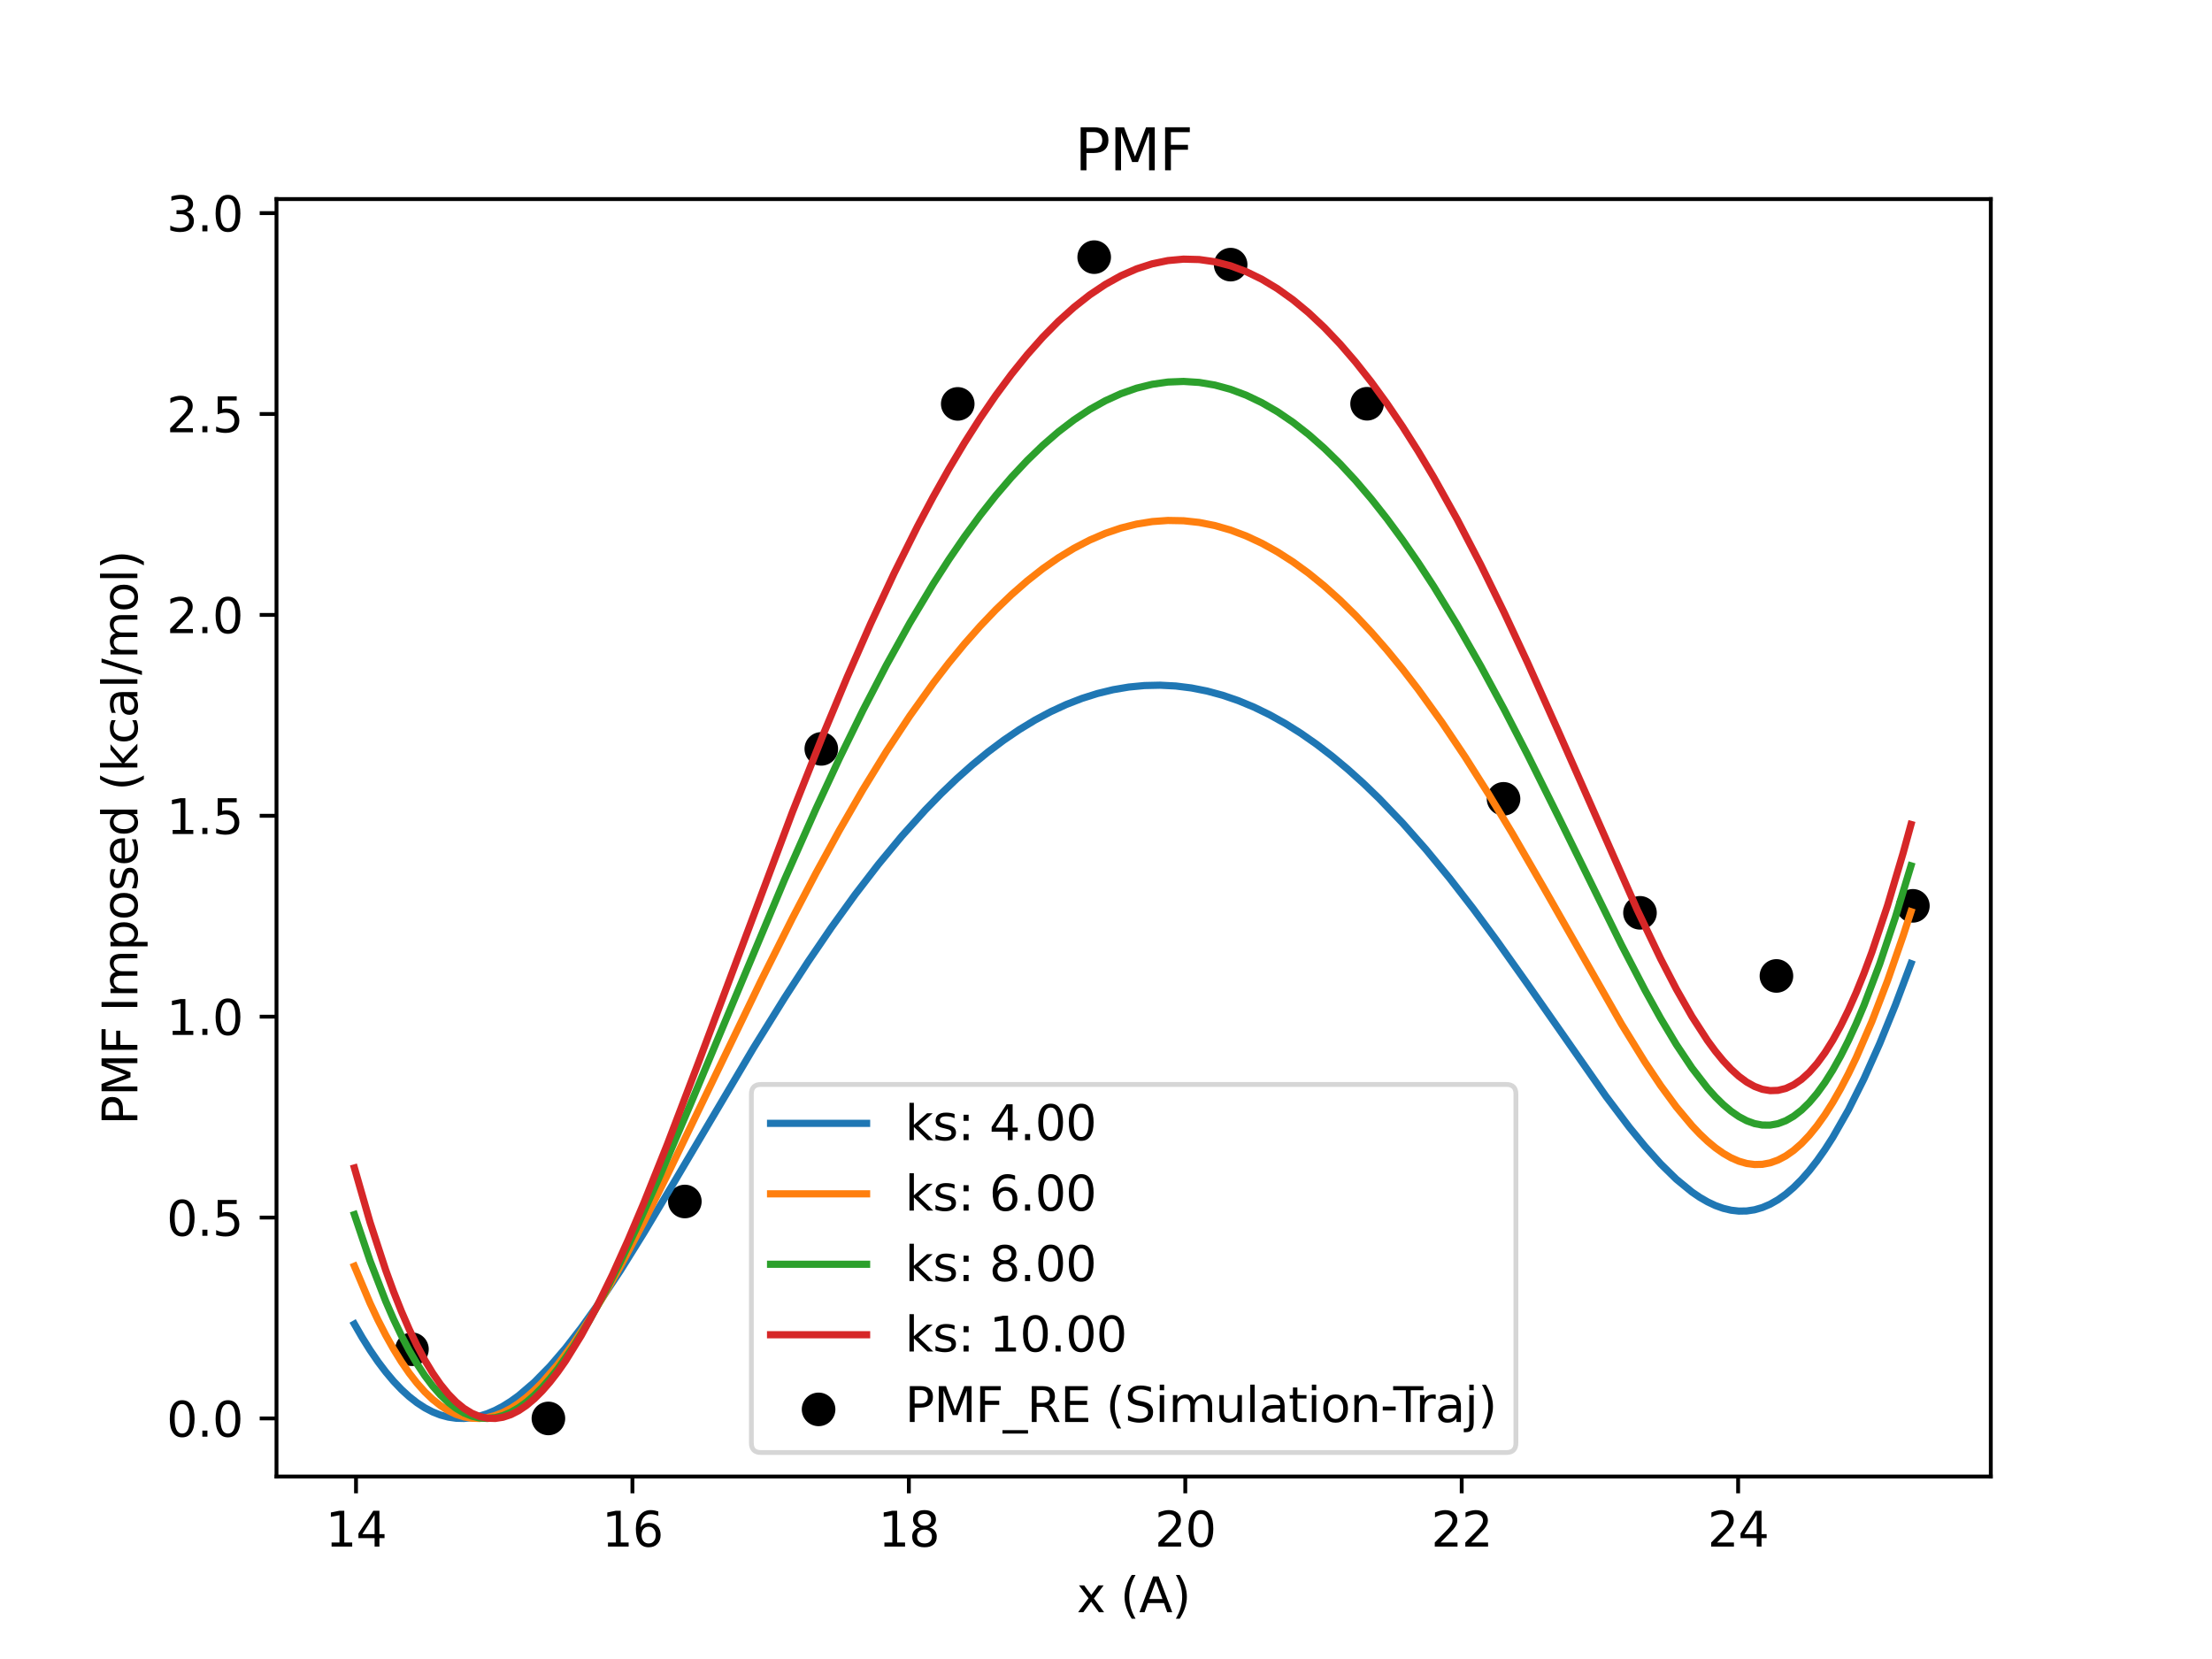 <?xml version="1.0" encoding="utf-8" standalone="no"?>
<!DOCTYPE svg PUBLIC "-//W3C//DTD SVG 1.1//EN"
  "http://www.w3.org/Graphics/SVG/1.1/DTD/svg11.dtd">
<svg xmlns:xlink="http://www.w3.org/1999/xlink" width="460.8pt" height="345.6pt" viewBox="0 0 460.8 345.6" xmlns="http://www.w3.org/2000/svg" version="1.1">
 <defs>
  <style type="text/css">*{stroke-linejoin: round; stroke-linecap: butt}</style>
 </defs>
 <g id="figure_1">
  <g id="patch_1">
   <path d="M 0 345.6 
L 460.8 345.6 
L 460.8 0 
L 0 0 
z
" style="fill: #ffffff"/>
  </g>
  <g id="axes_1">
   <g id="patch_2">
    <path d="M 57.6 307.584 
L 414.72 307.584 
L 414.72 41.472 
L 57.6 41.472 
z
" style="fill: #ffffff"/>
   </g>
   <g id="PathCollection_1">
    <defs>
     <path id="mf60720e771" d="M 0 3 
C 0.796 3 1.559 2.684 2.121 2.121 
C 2.684 1.559 3 0.796 3 0 
C 3 -0.796 2.684 -1.559 2.121 -2.121 
C 1.559 -2.684 0.796 -3 0 -3 
C -0.796 -3 -1.559 -2.684 -2.121 -2.121 
C -2.684 -1.559 -3 -0.796 -3 0 
C -3 0.796 -2.684 1.559 -2.121 2.121 
C -1.559 2.684 -0.796 3 0 3 
z
" style="stroke: #000000"/>
    </defs>
    <g clip-path="url(#p0308a9f278)">
     <use xlink:href="#mf60720e771" x="85.817" y="281.072" style="stroke: #000000"/>
     <use xlink:href="#mf60720e771" x="114.242" y="295.488" style="stroke: #000000"/>
     <use xlink:href="#mf60720e771" x="142.666" y="250.293" style="stroke: #000000"/>
     <use xlink:href="#mf60720e771" x="171.091" y="156.005" style="stroke: #000000"/>
     <use xlink:href="#mf60720e771" x="199.516" y="84.139" style="stroke: #000000"/>
     <use xlink:href="#mf60720e771" x="227.94" y="53.568" style="stroke: #000000"/>
     <use xlink:href="#mf60720e771" x="256.365" y="55.129" style="stroke: #000000"/>
     <use xlink:href="#mf60720e771" x="284.789" y="84.111" style="stroke: #000000"/>
     <use xlink:href="#mf60720e771" x="313.214" y="166.413" style="stroke: #000000"/>
     <use xlink:href="#mf60720e771" x="341.638" y="190.158" style="stroke: #000000"/>
     <use xlink:href="#mf60720e771" x="370.063" y="203.306" style="stroke: #000000"/>
     <use xlink:href="#mf60720e771" x="398.487" y="188.704" style="stroke: #000000"/>
    </g>
   </g>
   <g id="matplotlib.axis_1">
    <g id="xtick_1">
     <g id="line2d_1">
      <defs>
       <path id="m4b3bf00a7f" d="M 0 0 
L 0 3.5 
" style="stroke: #000000; stroke-width: 0.8"/>
      </defs>
      <g>
       <use xlink:href="#m4b3bf00a7f" x="74.164" y="307.584" style="stroke: #000000; stroke-width: 0.8"/>
      </g>
     </g>
     <g id="text_1">
      <!-- 14 -->
      <g transform="translate(67.802 322.182) scale(0.1 -0.1)">
       <defs>
        <path id="DejaVuSans-31" d="M 794 531 
L 1825 531 
L 1825 4091 
L 703 3866 
L 703 4441 
L 1819 4666 
L 2450 4666 
L 2450 531 
L 3481 531 
L 3481 0 
L 794 0 
L 794 531 
z
" transform="scale(0.016)"/>
        <path id="DejaVuSans-34" d="M 2419 4116 
L 825 1625 
L 2419 1625 
L 2419 4116 
z
M 2253 4666 
L 3047 4666 
L 3047 1625 
L 3713 1625 
L 3713 1100 
L 3047 1100 
L 3047 0 
L 2419 0 
L 2419 1100 
L 313 1100 
L 313 1709 
L 2253 4666 
z
" transform="scale(0.016)"/>
       </defs>
       <use xlink:href="#DejaVuSans-31"/>
       <use xlink:href="#DejaVuSans-34" x="63.623"/>
      </g>
     </g>
    </g>
    <g id="xtick_2">
     <g id="line2d_2">
      <g>
       <use xlink:href="#m4b3bf00a7f" x="131.748" y="307.584" style="stroke: #000000; stroke-width: 0.8"/>
      </g>
     </g>
     <g id="text_2">
      <!-- 16 -->
      <g transform="translate(125.386 322.182) scale(0.1 -0.1)">
       <defs>
        <path id="DejaVuSans-36" d="M 2113 2584 
Q 1688 2584 1439 2293 
Q 1191 2003 1191 1497 
Q 1191 994 1439 701 
Q 1688 409 2113 409 
Q 2538 409 2786 701 
Q 3034 994 3034 1497 
Q 3034 2003 2786 2293 
Q 2538 2584 2113 2584 
z
M 3366 4563 
L 3366 3988 
Q 3128 4100 2886 4159 
Q 2644 4219 2406 4219 
Q 1781 4219 1451 3797 
Q 1122 3375 1075 2522 
Q 1259 2794 1537 2939 
Q 1816 3084 2150 3084 
Q 2853 3084 3261 2657 
Q 3669 2231 3669 1497 
Q 3669 778 3244 343 
Q 2819 -91 2113 -91 
Q 1303 -91 875 529 
Q 447 1150 447 2328 
Q 447 3434 972 4092 
Q 1497 4750 2381 4750 
Q 2619 4750 2861 4703 
Q 3103 4656 3366 4563 
z
" transform="scale(0.016)"/>
       </defs>
       <use xlink:href="#DejaVuSans-31"/>
       <use xlink:href="#DejaVuSans-36" x="63.623"/>
      </g>
     </g>
    </g>
    <g id="xtick_3">
     <g id="line2d_3">
      <g>
       <use xlink:href="#m4b3bf00a7f" x="189.332" y="307.584" style="stroke: #000000; stroke-width: 0.8"/>
      </g>
     </g>
     <g id="text_3">
      <!-- 18 -->
      <g transform="translate(182.97 322.182) scale(0.1 -0.1)">
       <defs>
        <path id="DejaVuSans-38" d="M 2034 2216 
Q 1584 2216 1326 1975 
Q 1069 1734 1069 1313 
Q 1069 891 1326 650 
Q 1584 409 2034 409 
Q 2484 409 2743 651 
Q 3003 894 3003 1313 
Q 3003 1734 2745 1975 
Q 2488 2216 2034 2216 
z
M 1403 2484 
Q 997 2584 770 2862 
Q 544 3141 544 3541 
Q 544 4100 942 4425 
Q 1341 4750 2034 4750 
Q 2731 4750 3128 4425 
Q 3525 4100 3525 3541 
Q 3525 3141 3298 2862 
Q 3072 2584 2669 2484 
Q 3125 2378 3379 2068 
Q 3634 1759 3634 1313 
Q 3634 634 3220 271 
Q 2806 -91 2034 -91 
Q 1263 -91 848 271 
Q 434 634 434 1313 
Q 434 1759 690 2068 
Q 947 2378 1403 2484 
z
M 1172 3481 
Q 1172 3119 1398 2916 
Q 1625 2713 2034 2713 
Q 2441 2713 2670 2916 
Q 2900 3119 2900 3481 
Q 2900 3844 2670 4047 
Q 2441 4250 2034 4250 
Q 1625 4250 1398 4047 
Q 1172 3844 1172 3481 
z
" transform="scale(0.016)"/>
       </defs>
       <use xlink:href="#DejaVuSans-31"/>
       <use xlink:href="#DejaVuSans-38" x="63.623"/>
      </g>
     </g>
    </g>
    <g id="xtick_4">
     <g id="line2d_4">
      <g>
       <use xlink:href="#m4b3bf00a7f" x="246.916" y="307.584" style="stroke: #000000; stroke-width: 0.8"/>
      </g>
     </g>
     <g id="text_4">
      <!-- 20 -->
      <g transform="translate(240.554 322.182) scale(0.1 -0.1)">
       <defs>
        <path id="DejaVuSans-32" d="M 1228 531 
L 3431 531 
L 3431 0 
L 469 0 
L 469 531 
Q 828 903 1448 1529 
Q 2069 2156 2228 2338 
Q 2531 2678 2651 2914 
Q 2772 3150 2772 3378 
Q 2772 3750 2511 3984 
Q 2250 4219 1831 4219 
Q 1534 4219 1204 4116 
Q 875 4013 500 3803 
L 500 4441 
Q 881 4594 1212 4672 
Q 1544 4750 1819 4750 
Q 2544 4750 2975 4387 
Q 3406 4025 3406 3419 
Q 3406 3131 3298 2873 
Q 3191 2616 2906 2266 
Q 2828 2175 2409 1742 
Q 1991 1309 1228 531 
z
" transform="scale(0.016)"/>
        <path id="DejaVuSans-30" d="M 2034 4250 
Q 1547 4250 1301 3770 
Q 1056 3291 1056 2328 
Q 1056 1369 1301 889 
Q 1547 409 2034 409 
Q 2525 409 2770 889 
Q 3016 1369 3016 2328 
Q 3016 3291 2770 3770 
Q 2525 4250 2034 4250 
z
M 2034 4750 
Q 2819 4750 3233 4129 
Q 3647 3509 3647 2328 
Q 3647 1150 3233 529 
Q 2819 -91 2034 -91 
Q 1250 -91 836 529 
Q 422 1150 422 2328 
Q 422 3509 836 4129 
Q 1250 4750 2034 4750 
z
" transform="scale(0.016)"/>
       </defs>
       <use xlink:href="#DejaVuSans-32"/>
       <use xlink:href="#DejaVuSans-30" x="63.623"/>
      </g>
     </g>
    </g>
    <g id="xtick_5">
     <g id="line2d_5">
      <g>
       <use xlink:href="#m4b3bf00a7f" x="304.5" y="307.584" style="stroke: #000000; stroke-width: 0.8"/>
      </g>
     </g>
     <g id="text_5">
      <!-- 22 -->
      <g transform="translate(298.138 322.182) scale(0.1 -0.1)">
       <use xlink:href="#DejaVuSans-32"/>
       <use xlink:href="#DejaVuSans-32" x="63.623"/>
      </g>
     </g>
    </g>
    <g id="xtick_6">
     <g id="line2d_6">
      <g>
       <use xlink:href="#m4b3bf00a7f" x="362.084" y="307.584" style="stroke: #000000; stroke-width: 0.8"/>
      </g>
     </g>
     <g id="text_6">
      <!-- 24 -->
      <g transform="translate(355.721 322.182) scale(0.1 -0.1)">
       <use xlink:href="#DejaVuSans-32"/>
       <use xlink:href="#DejaVuSans-34" x="63.623"/>
      </g>
     </g>
    </g>
    <g id="text_7">
     <!-- x (A) -->
     <g transform="translate(224.29 335.861) scale(0.1 -0.1)">
      <defs>
       <path id="DejaVuSans-78" d="M 3513 3500 
L 2247 1797 
L 3578 0 
L 2900 0 
L 1881 1375 
L 863 0 
L 184 0 
L 1544 1831 
L 300 3500 
L 978 3500 
L 1906 2253 
L 2834 3500 
L 3513 3500 
z
" transform="scale(0.016)"/>
       <path id="DejaVuSans-20" transform="scale(0.016)"/>
       <path id="DejaVuSans-28" d="M 1984 4856 
Q 1566 4138 1362 3434 
Q 1159 2731 1159 2009 
Q 1159 1288 1364 580 
Q 1569 -128 1984 -844 
L 1484 -844 
Q 1016 -109 783 600 
Q 550 1309 550 2009 
Q 550 2706 781 3412 
Q 1013 4119 1484 4856 
L 1984 4856 
z
" transform="scale(0.016)"/>
       <path id="DejaVuSans-41" d="M 2188 4044 
L 1331 1722 
L 3047 1722 
L 2188 4044 
z
M 1831 4666 
L 2547 4666 
L 4325 0 
L 3669 0 
L 3244 1197 
L 1141 1197 
L 716 0 
L 50 0 
L 1831 4666 
z
" transform="scale(0.016)"/>
       <path id="DejaVuSans-29" d="M 513 4856 
L 1013 4856 
Q 1481 4119 1714 3412 
Q 1947 2706 1947 2009 
Q 1947 1309 1714 600 
Q 1481 -109 1013 -844 
L 513 -844 
Q 928 -128 1133 580 
Q 1338 1288 1338 2009 
Q 1338 2731 1133 3434 
Q 928 4138 513 4856 
z
" transform="scale(0.016)"/>
      </defs>
      <use xlink:href="#DejaVuSans-78"/>
      <use xlink:href="#DejaVuSans-20" x="59.18"/>
      <use xlink:href="#DejaVuSans-28" x="90.967"/>
      <use xlink:href="#DejaVuSans-41" x="129.98"/>
      <use xlink:href="#DejaVuSans-29" x="198.389"/>
     </g>
    </g>
   </g>
   <g id="matplotlib.axis_2">
    <g id="ytick_1">
     <g id="line2d_7">
      <defs>
       <path id="m46d7cb31f0" d="M 0 0 
L -3.5 0 
" style="stroke: #000000; stroke-width: 0.8"/>
      </defs>
      <g>
       <use xlink:href="#m46d7cb31f0" x="57.6" y="295.488" style="stroke: #000000; stroke-width: 0.8"/>
      </g>
     </g>
     <g id="text_8">
      <!-- 0.0 -->
      <g transform="translate(34.697 299.287) scale(0.1 -0.1)">
       <defs>
        <path id="DejaVuSans-2e" d="M 684 794 
L 1344 794 
L 1344 0 
L 684 0 
L 684 794 
z
" transform="scale(0.016)"/>
       </defs>
       <use xlink:href="#DejaVuSans-30"/>
       <use xlink:href="#DejaVuSans-2e" x="63.623"/>
       <use xlink:href="#DejaVuSans-30" x="95.41"/>
      </g>
     </g>
    </g>
    <g id="ytick_2">
     <g id="line2d_8">
      <g>
       <use xlink:href="#m46d7cb31f0" x="57.6" y="253.639" style="stroke: #000000; stroke-width: 0.8"/>
      </g>
     </g>
     <g id="text_9">
      <!-- 0.5 -->
      <g transform="translate(34.697 257.438) scale(0.1 -0.1)">
       <defs>
        <path id="DejaVuSans-35" d="M 691 4666 
L 3169 4666 
L 3169 4134 
L 1269 4134 
L 1269 2991 
Q 1406 3038 1543 3061 
Q 1681 3084 1819 3084 
Q 2600 3084 3056 2656 
Q 3513 2228 3513 1497 
Q 3513 744 3044 326 
Q 2575 -91 1722 -91 
Q 1428 -91 1123 -41 
Q 819 9 494 109 
L 494 744 
Q 775 591 1075 516 
Q 1375 441 1709 441 
Q 2250 441 2565 725 
Q 2881 1009 2881 1497 
Q 2881 1984 2565 2268 
Q 2250 2553 1709 2553 
Q 1456 2553 1204 2497 
Q 953 2441 691 2322 
L 691 4666 
z
" transform="scale(0.016)"/>
       </defs>
       <use xlink:href="#DejaVuSans-30"/>
       <use xlink:href="#DejaVuSans-2e" x="63.623"/>
       <use xlink:href="#DejaVuSans-35" x="95.41"/>
      </g>
     </g>
    </g>
    <g id="ytick_3">
     <g id="line2d_9">
      <g>
       <use xlink:href="#m46d7cb31f0" x="57.6" y="211.791" style="stroke: #000000; stroke-width: 0.8"/>
      </g>
     </g>
     <g id="text_10">
      <!-- 1.0 -->
      <g transform="translate(34.697 215.59) scale(0.1 -0.1)">
       <use xlink:href="#DejaVuSans-31"/>
       <use xlink:href="#DejaVuSans-2e" x="63.623"/>
       <use xlink:href="#DejaVuSans-30" x="95.41"/>
      </g>
     </g>
    </g>
    <g id="ytick_4">
     <g id="line2d_10">
      <g>
       <use xlink:href="#m46d7cb31f0" x="57.6" y="169.942" style="stroke: #000000; stroke-width: 0.8"/>
      </g>
     </g>
     <g id="text_11">
      <!-- 1.5 -->
      <g transform="translate(34.697 173.741) scale(0.1 -0.1)">
       <use xlink:href="#DejaVuSans-31"/>
       <use xlink:href="#DejaVuSans-2e" x="63.623"/>
       <use xlink:href="#DejaVuSans-35" x="95.41"/>
      </g>
     </g>
    </g>
    <g id="ytick_5">
     <g id="line2d_11">
      <g>
       <use xlink:href="#m46d7cb31f0" x="57.6" y="128.093" style="stroke: #000000; stroke-width: 0.8"/>
      </g>
     </g>
     <g id="text_12">
      <!-- 2.0 -->
      <g transform="translate(34.697 131.892) scale(0.1 -0.1)">
       <use xlink:href="#DejaVuSans-32"/>
       <use xlink:href="#DejaVuSans-2e" x="63.623"/>
       <use xlink:href="#DejaVuSans-30" x="95.41"/>
      </g>
     </g>
    </g>
    <g id="ytick_6">
     <g id="line2d_12">
      <g>
       <use xlink:href="#m46d7cb31f0" x="57.6" y="86.244" style="stroke: #000000; stroke-width: 0.8"/>
      </g>
     </g>
     <g id="text_13">
      <!-- 2.5 -->
      <g transform="translate(34.697 90.043) scale(0.1 -0.1)">
       <use xlink:href="#DejaVuSans-32"/>
       <use xlink:href="#DejaVuSans-2e" x="63.623"/>
       <use xlink:href="#DejaVuSans-35" x="95.41"/>
      </g>
     </g>
    </g>
    <g id="ytick_7">
     <g id="line2d_13">
      <g>
       <use xlink:href="#m46d7cb31f0" x="57.6" y="44.396" style="stroke: #000000; stroke-width: 0.8"/>
      </g>
     </g>
     <g id="text_14">
      <!-- 3.0 -->
      <g transform="translate(34.697 48.195) scale(0.1 -0.1)">
       <defs>
        <path id="DejaVuSans-33" d="M 2597 2516 
Q 3050 2419 3304 2112 
Q 3559 1806 3559 1356 
Q 3559 666 3084 287 
Q 2609 -91 1734 -91 
Q 1441 -91 1130 -33 
Q 819 25 488 141 
L 488 750 
Q 750 597 1062 519 
Q 1375 441 1716 441 
Q 2309 441 2620 675 
Q 2931 909 2931 1356 
Q 2931 1769 2642 2001 
Q 2353 2234 1838 2234 
L 1294 2234 
L 1294 2753 
L 1863 2753 
Q 2328 2753 2575 2939 
Q 2822 3125 2822 3475 
Q 2822 3834 2567 4026 
Q 2313 4219 1838 4219 
Q 1578 4219 1281 4162 
Q 984 4106 628 3988 
L 628 4550 
Q 988 4650 1302 4700 
Q 1616 4750 1894 4750 
Q 2613 4750 3031 4423 
Q 3450 4097 3450 3541 
Q 3450 3153 3228 2886 
Q 3006 2619 2597 2516 
z
" transform="scale(0.016)"/>
       </defs>
       <use xlink:href="#DejaVuSans-33"/>
       <use xlink:href="#DejaVuSans-2e" x="63.623"/>
       <use xlink:href="#DejaVuSans-30" x="95.41"/>
      </g>
     </g>
    </g>
    <g id="text_15">
     <!-- PMF Imposed (kcal/mol) -->
     <g transform="translate(28.617 234.348) rotate(-90) scale(0.1 -0.1)">
      <defs>
       <path id="DejaVuSans-50" d="M 1259 4147 
L 1259 2394 
L 2053 2394 
Q 2494 2394 2734 2622 
Q 2975 2850 2975 3272 
Q 2975 3691 2734 3919 
Q 2494 4147 2053 4147 
L 1259 4147 
z
M 628 4666 
L 2053 4666 
Q 2838 4666 3239 4311 
Q 3641 3956 3641 3272 
Q 3641 2581 3239 2228 
Q 2838 1875 2053 1875 
L 1259 1875 
L 1259 0 
L 628 0 
L 628 4666 
z
" transform="scale(0.016)"/>
       <path id="DejaVuSans-4d" d="M 628 4666 
L 1569 4666 
L 2759 1491 
L 3956 4666 
L 4897 4666 
L 4897 0 
L 4281 0 
L 4281 4097 
L 3078 897 
L 2444 897 
L 1241 4097 
L 1241 0 
L 628 0 
L 628 4666 
z
" transform="scale(0.016)"/>
       <path id="DejaVuSans-46" d="M 628 4666 
L 3309 4666 
L 3309 4134 
L 1259 4134 
L 1259 2759 
L 3109 2759 
L 3109 2228 
L 1259 2228 
L 1259 0 
L 628 0 
L 628 4666 
z
" transform="scale(0.016)"/>
       <path id="DejaVuSans-49" d="M 628 4666 
L 1259 4666 
L 1259 0 
L 628 0 
L 628 4666 
z
" transform="scale(0.016)"/>
       <path id="DejaVuSans-6d" d="M 3328 2828 
Q 3544 3216 3844 3400 
Q 4144 3584 4550 3584 
Q 5097 3584 5394 3201 
Q 5691 2819 5691 2113 
L 5691 0 
L 5113 0 
L 5113 2094 
Q 5113 2597 4934 2840 
Q 4756 3084 4391 3084 
Q 3944 3084 3684 2787 
Q 3425 2491 3425 1978 
L 3425 0 
L 2847 0 
L 2847 2094 
Q 2847 2600 2669 2842 
Q 2491 3084 2119 3084 
Q 1678 3084 1418 2786 
Q 1159 2488 1159 1978 
L 1159 0 
L 581 0 
L 581 3500 
L 1159 3500 
L 1159 2956 
Q 1356 3278 1631 3431 
Q 1906 3584 2284 3584 
Q 2666 3584 2933 3390 
Q 3200 3197 3328 2828 
z
" transform="scale(0.016)"/>
       <path id="DejaVuSans-70" d="M 1159 525 
L 1159 -1331 
L 581 -1331 
L 581 3500 
L 1159 3500 
L 1159 2969 
Q 1341 3281 1617 3432 
Q 1894 3584 2278 3584 
Q 2916 3584 3314 3078 
Q 3713 2572 3713 1747 
Q 3713 922 3314 415 
Q 2916 -91 2278 -91 
Q 1894 -91 1617 61 
Q 1341 213 1159 525 
z
M 3116 1747 
Q 3116 2381 2855 2742 
Q 2594 3103 2138 3103 
Q 1681 3103 1420 2742 
Q 1159 2381 1159 1747 
Q 1159 1113 1420 752 
Q 1681 391 2138 391 
Q 2594 391 2855 752 
Q 3116 1113 3116 1747 
z
" transform="scale(0.016)"/>
       <path id="DejaVuSans-6f" d="M 1959 3097 
Q 1497 3097 1228 2736 
Q 959 2375 959 1747 
Q 959 1119 1226 758 
Q 1494 397 1959 397 
Q 2419 397 2687 759 
Q 2956 1122 2956 1747 
Q 2956 2369 2687 2733 
Q 2419 3097 1959 3097 
z
M 1959 3584 
Q 2709 3584 3137 3096 
Q 3566 2609 3566 1747 
Q 3566 888 3137 398 
Q 2709 -91 1959 -91 
Q 1206 -91 779 398 
Q 353 888 353 1747 
Q 353 2609 779 3096 
Q 1206 3584 1959 3584 
z
" transform="scale(0.016)"/>
       <path id="DejaVuSans-73" d="M 2834 3397 
L 2834 2853 
Q 2591 2978 2328 3040 
Q 2066 3103 1784 3103 
Q 1356 3103 1142 2972 
Q 928 2841 928 2578 
Q 928 2378 1081 2264 
Q 1234 2150 1697 2047 
L 1894 2003 
Q 2506 1872 2764 1633 
Q 3022 1394 3022 966 
Q 3022 478 2636 193 
Q 2250 -91 1575 -91 
Q 1294 -91 989 -36 
Q 684 19 347 128 
L 347 722 
Q 666 556 975 473 
Q 1284 391 1588 391 
Q 1994 391 2212 530 
Q 2431 669 2431 922 
Q 2431 1156 2273 1281 
Q 2116 1406 1581 1522 
L 1381 1569 
Q 847 1681 609 1914 
Q 372 2147 372 2553 
Q 372 3047 722 3315 
Q 1072 3584 1716 3584 
Q 2034 3584 2315 3537 
Q 2597 3491 2834 3397 
z
" transform="scale(0.016)"/>
       <path id="DejaVuSans-65" d="M 3597 1894 
L 3597 1613 
L 953 1613 
Q 991 1019 1311 708 
Q 1631 397 2203 397 
Q 2534 397 2845 478 
Q 3156 559 3463 722 
L 3463 178 
Q 3153 47 2828 -22 
Q 2503 -91 2169 -91 
Q 1331 -91 842 396 
Q 353 884 353 1716 
Q 353 2575 817 3079 
Q 1281 3584 2069 3584 
Q 2775 3584 3186 3129 
Q 3597 2675 3597 1894 
z
M 3022 2063 
Q 3016 2534 2758 2815 
Q 2500 3097 2075 3097 
Q 1594 3097 1305 2825 
Q 1016 2553 972 2059 
L 3022 2063 
z
" transform="scale(0.016)"/>
       <path id="DejaVuSans-64" d="M 2906 2969 
L 2906 4863 
L 3481 4863 
L 3481 0 
L 2906 0 
L 2906 525 
Q 2725 213 2448 61 
Q 2172 -91 1784 -91 
Q 1150 -91 751 415 
Q 353 922 353 1747 
Q 353 2572 751 3078 
Q 1150 3584 1784 3584 
Q 2172 3584 2448 3432 
Q 2725 3281 2906 2969 
z
M 947 1747 
Q 947 1113 1208 752 
Q 1469 391 1925 391 
Q 2381 391 2643 752 
Q 2906 1113 2906 1747 
Q 2906 2381 2643 2742 
Q 2381 3103 1925 3103 
Q 1469 3103 1208 2742 
Q 947 2381 947 1747 
z
" transform="scale(0.016)"/>
       <path id="DejaVuSans-6b" d="M 581 4863 
L 1159 4863 
L 1159 1991 
L 2875 3500 
L 3609 3500 
L 1753 1863 
L 3688 0 
L 2938 0 
L 1159 1709 
L 1159 0 
L 581 0 
L 581 4863 
z
" transform="scale(0.016)"/>
       <path id="DejaVuSans-63" d="M 3122 3366 
L 3122 2828 
Q 2878 2963 2633 3030 
Q 2388 3097 2138 3097 
Q 1578 3097 1268 2742 
Q 959 2388 959 1747 
Q 959 1106 1268 751 
Q 1578 397 2138 397 
Q 2388 397 2633 464 
Q 2878 531 3122 666 
L 3122 134 
Q 2881 22 2623 -34 
Q 2366 -91 2075 -91 
Q 1284 -91 818 406 
Q 353 903 353 1747 
Q 353 2603 823 3093 
Q 1294 3584 2113 3584 
Q 2378 3584 2631 3529 
Q 2884 3475 3122 3366 
z
" transform="scale(0.016)"/>
       <path id="DejaVuSans-61" d="M 2194 1759 
Q 1497 1759 1228 1600 
Q 959 1441 959 1056 
Q 959 750 1161 570 
Q 1363 391 1709 391 
Q 2188 391 2477 730 
Q 2766 1069 2766 1631 
L 2766 1759 
L 2194 1759 
z
M 3341 1997 
L 3341 0 
L 2766 0 
L 2766 531 
Q 2569 213 2275 61 
Q 1981 -91 1556 -91 
Q 1019 -91 701 211 
Q 384 513 384 1019 
Q 384 1609 779 1909 
Q 1175 2209 1959 2209 
L 2766 2209 
L 2766 2266 
Q 2766 2663 2505 2880 
Q 2244 3097 1772 3097 
Q 1472 3097 1187 3025 
Q 903 2953 641 2809 
L 641 3341 
Q 956 3463 1253 3523 
Q 1550 3584 1831 3584 
Q 2591 3584 2966 3190 
Q 3341 2797 3341 1997 
z
" transform="scale(0.016)"/>
       <path id="DejaVuSans-6c" d="M 603 4863 
L 1178 4863 
L 1178 0 
L 603 0 
L 603 4863 
z
" transform="scale(0.016)"/>
       <path id="DejaVuSans-2f" d="M 1625 4666 
L 2156 4666 
L 531 -594 
L 0 -594 
L 1625 4666 
z
" transform="scale(0.016)"/>
      </defs>
      <use xlink:href="#DejaVuSans-50"/>
      <use xlink:href="#DejaVuSans-4d" x="60.303"/>
      <use xlink:href="#DejaVuSans-46" x="146.582"/>
      <use xlink:href="#DejaVuSans-20" x="204.102"/>
      <use xlink:href="#DejaVuSans-49" x="235.889"/>
      <use xlink:href="#DejaVuSans-6d" x="265.381"/>
      <use xlink:href="#DejaVuSans-70" x="362.793"/>
      <use xlink:href="#DejaVuSans-6f" x="426.27"/>
      <use xlink:href="#DejaVuSans-73" x="487.451"/>
      <use xlink:href="#DejaVuSans-65" x="539.551"/>
      <use xlink:href="#DejaVuSans-64" x="601.074"/>
      <use xlink:href="#DejaVuSans-20" x="664.551"/>
      <use xlink:href="#DejaVuSans-28" x="696.338"/>
      <use xlink:href="#DejaVuSans-6b" x="735.352"/>
      <use xlink:href="#DejaVuSans-63" x="793.262"/>
      <use xlink:href="#DejaVuSans-61" x="848.242"/>
      <use xlink:href="#DejaVuSans-6c" x="909.521"/>
      <use xlink:href="#DejaVuSans-2f" x="937.305"/>
      <use xlink:href="#DejaVuSans-6d" x="970.996"/>
      <use xlink:href="#DejaVuSans-6f" x="1068.408"/>
      <use xlink:href="#DejaVuSans-6c" x="1129.59"/>
      <use xlink:href="#DejaVuSans-29" x="1157.373"/>
     </g>
    </g>
   </g>
   <g id="line2d_14">
    <path d="M 73.833 275.824 
L 75.462 278.65 
L 77.092 281.254 
L 78.721 283.635 
L 80.351 285.792 
L 81.98 287.728 
L 83.609 289.442 
L 85.239 290.937 
L 86.868 292.215 
L 88.498 293.278 
L 90.127 294.129 
L 91.757 294.772 
L 93.386 295.209 
L 95.016 295.447 
L 96.645 295.488 
L 98.275 295.338 
L 99.904 295.002 
L 101.533 294.486 
L 103.163 293.796 
L 104.792 292.937 
L 106.422 291.916 
L 108.051 290.74 
L 111.31 287.952 
L 114.569 284.63 
L 117.828 280.834 
L 121.087 276.624 
L 124.346 272.062 
L 129.234 264.685 
L 134.123 256.834 
L 140.64 245.919 
L 156.935 218.368 
L 163.453 207.863 
L 168.341 200.335 
L 173.229 193.163 
L 178.118 186.385 
L 183.006 180.033 
L 187.895 174.133 
L 192.783 168.705 
L 196.042 165.357 
L 199.301 162.23 
L 202.56 159.328 
L 205.819 156.653 
L 209.077 154.209 
L 212.336 151.996 
L 215.595 150.017 
L 218.854 148.274 
L 222.113 146.767 
L 225.372 145.499 
L 228.631 144.468 
L 231.89 143.677 
L 235.149 143.125 
L 238.408 142.812 
L 241.667 142.74 
L 244.925 142.906 
L 248.184 143.312 
L 251.443 143.955 
L 254.702 144.837 
L 257.961 145.955 
L 261.22 147.308 
L 264.479 148.896 
L 267.738 150.715 
L 270.997 152.763 
L 274.256 155.039 
L 277.515 157.538 
L 280.773 160.258 
L 284.032 163.194 
L 287.291 166.34 
L 292.18 171.442 
L 297.068 176.98 
L 301.956 182.923 
L 306.845 189.231 
L 311.733 195.852 
L 318.251 205.05 
L 334.545 228.378 
L 339.434 234.847 
L 342.693 238.831 
L 345.952 242.462 
L 349.21 245.654 
L 352.469 248.321 
L 354.099 249.429 
L 355.728 250.372 
L 357.358 251.14 
L 358.987 251.722 
L 360.617 252.109 
L 362.246 252.293 
L 363.876 252.266 
L 365.505 252.02 
L 367.134 251.551 
L 368.764 250.853 
L 370.393 249.924 
L 372.023 248.762 
L 373.652 247.365 
L 375.282 245.735 
L 376.911 243.874 
L 378.541 241.783 
L 380.17 239.467 
L 381.8 236.93 
L 385.058 231.215 
L 388.317 224.685 
L 391.576 217.392 
L 394.835 209.389 
L 398.094 200.729 
L 398.094 200.729 
" clip-path="url(#p0308a9f278)" style="fill: none; stroke: #1f77b4; stroke-width: 1.5; stroke-linecap: square"/>
   </g>
   <g id="line2d_15">
    <path d="M 73.833 263.77 
L 77.092 271.494 
L 78.721 274.949 
L 80.351 278.131 
L 81.98 281.04 
L 83.609 283.676 
L 85.239 286.04 
L 86.868 288.133 
L 88.498 289.957 
L 90.127 291.516 
L 91.757 292.811 
L 93.386 293.847 
L 95.016 294.628 
L 96.645 295.159 
L 98.275 295.443 
L 99.904 295.488 
L 101.533 295.299 
L 103.163 294.882 
L 104.792 294.245 
L 106.422 293.394 
L 108.051 292.337 
L 109.681 291.082 
L 111.31 289.638 
L 112.94 288.012 
L 116.199 284.254 
L 119.457 279.878 
L 122.716 274.96 
L 125.975 269.574 
L 129.234 263.794 
L 134.123 254.536 
L 139.011 244.771 
L 147.158 227.9 
L 158.564 204.257 
L 165.082 191.255 
L 169.971 181.905 
L 174.859 172.973 
L 179.747 164.51 
L 184.636 156.557 
L 189.524 149.149 
L 194.412 142.311 
L 197.671 138.08 
L 200.93 134.117 
L 204.189 130.428 
L 207.448 127.016 
L 210.707 123.884 
L 213.966 121.035 
L 217.225 118.471 
L 220.484 116.196 
L 223.743 114.209 
L 227.001 112.513 
L 230.26 111.108 
L 233.519 109.996 
L 236.778 109.177 
L 240.037 108.651 
L 243.296 108.419 
L 246.555 108.48 
L 249.814 108.834 
L 253.073 109.48 
L 256.332 110.418 
L 259.591 111.646 
L 262.849 113.163 
L 266.108 114.968 
L 269.367 117.057 
L 272.626 119.429 
L 275.885 122.081 
L 279.144 125.009 
L 282.403 128.209 
L 285.662 131.676 
L 288.921 135.405 
L 292.18 139.388 
L 295.438 143.618 
L 300.327 150.405 
L 305.215 157.688 
L 310.104 165.416 
L 314.992 173.528 
L 321.51 184.795 
L 337.804 213.363 
L 342.693 221.282 
L 345.952 226.157 
L 349.21 230.597 
L 352.469 234.5 
L 354.099 236.216 
L 355.728 237.757 
L 357.358 239.109 
L 358.987 240.259 
L 360.617 241.194 
L 362.246 241.902 
L 363.876 242.371 
L 365.505 242.59 
L 367.134 242.55 
L 368.764 242.242 
L 370.393 241.66 
L 372.023 240.799 
L 373.652 239.654 
L 375.282 238.224 
L 376.911 236.506 
L 378.541 234.503 
L 380.17 232.217 
L 381.8 229.649 
L 383.429 226.806 
L 385.058 223.693 
L 386.688 220.315 
L 389.947 212.797 
L 393.206 204.312 
L 396.465 194.927 
L 398.094 189.917 
L 398.094 189.917 
" clip-path="url(#p0308a9f278)" style="fill: none; stroke: #ff7f0e; stroke-width: 1.5; stroke-linecap: square"/>
   </g>
   <g id="line2d_16">
    <path d="M 73.833 253.021 
L 77.092 262.67 
L 80.351 271.074 
L 81.98 274.805 
L 83.609 278.22 
L 85.239 281.32 
L 86.868 284.105 
L 88.498 286.578 
L 90.127 288.739 
L 91.757 290.593 
L 93.386 292.143 
L 95.016 293.392 
L 96.645 294.346 
L 98.275 295.009 
L 99.904 295.388 
L 101.533 295.488 
L 103.163 295.317 
L 104.792 294.882 
L 106.422 294.191 
L 108.051 293.251 
L 109.681 292.073 
L 111.31 290.664 
L 112.94 289.034 
L 114.569 287.194 
L 116.199 285.152 
L 119.457 280.509 
L 122.716 275.189 
L 125.975 269.278 
L 129.234 262.861 
L 132.493 256.022 
L 137.381 245.147 
L 143.899 229.878 
L 163.453 183.216 
L 169.971 168.508 
L 174.859 157.997 
L 179.747 148.006 
L 184.636 138.586 
L 189.524 129.781 
L 194.412 121.623 
L 197.671 116.557 
L 200.93 111.799 
L 204.189 107.353 
L 207.448 103.224 
L 210.707 99.416 
L 213.966 95.933 
L 217.225 92.779 
L 220.484 89.955 
L 223.743 87.464 
L 227.001 85.308 
L 230.26 83.488 
L 233.519 82.005 
L 236.778 80.86 
L 240.037 80.053 
L 243.296 79.585 
L 246.555 79.456 
L 249.814 79.666 
L 253.073 80.213 
L 256.332 81.098 
L 259.591 82.319 
L 262.849 83.875 
L 266.108 85.763 
L 269.367 87.982 
L 272.626 90.53 
L 275.885 93.402 
L 279.144 96.596 
L 282.403 100.107 
L 285.662 103.929 
L 288.921 108.058 
L 292.18 112.485 
L 295.438 117.203 
L 298.697 122.201 
L 303.586 130.2 
L 308.474 138.757 
L 313.362 147.81 
L 318.251 157.282 
L 324.769 170.386 
L 337.804 196.892 
L 342.693 206.287 
L 345.952 212.159 
L 349.21 217.596 
L 352.469 222.483 
L 355.728 226.698 
L 357.358 228.514 
L 358.987 230.116 
L 360.617 231.486 
L 362.246 232.611 
L 363.876 233.476 
L 365.505 234.067 
L 367.134 234.372 
L 368.764 234.38 
L 370.393 234.08 
L 372.023 233.465 
L 373.652 232.528 
L 375.282 231.265 
L 376.911 229.672 
L 378.541 227.748 
L 380.17 225.493 
L 381.8 222.911 
L 383.429 220.004 
L 385.058 216.777 
L 386.688 213.237 
L 388.317 209.391 
L 391.576 200.812 
L 394.835 191.111 
L 398.094 180.363 
L 398.094 180.363 
" clip-path="url(#p0308a9f278)" style="fill: none; stroke: #2ca02c; stroke-width: 1.5; stroke-linecap: square"/>
   </g>
   <g id="line2d_17">
    <path d="M 73.833 243.301 
L 77.092 254.641 
L 80.351 264.599 
L 81.98 269.053 
L 83.609 273.154 
L 85.239 276.903 
L 86.868 280.3 
L 88.498 283.345 
L 90.127 286.041 
L 91.757 288.39 
L 93.386 290.396 
L 95.016 292.062 
L 96.645 293.393 
L 98.275 294.395 
L 99.904 295.074 
L 101.533 295.436 
L 103.163 295.488 
L 104.792 295.238 
L 106.422 294.695 
L 108.051 293.867 
L 109.681 292.763 
L 111.31 291.394 
L 112.94 289.77 
L 114.569 287.901 
L 116.199 285.798 
L 117.828 283.473 
L 121.087 278.203 
L 124.346 272.186 
L 127.605 265.517 
L 130.864 258.293 
L 134.123 250.605 
L 139.011 238.4 
L 145.529 221.294 
L 165.082 169.153 
L 171.6 152.749 
L 176.488 141.033 
L 181.377 129.903 
L 186.265 119.415 
L 191.153 109.616 
L 194.412 103.485 
L 197.671 97.686 
L 200.93 92.228 
L 204.189 87.115 
L 207.448 82.356 
L 210.707 77.954 
L 213.966 73.914 
L 217.225 70.239 
L 220.484 66.933 
L 223.743 63.999 
L 227.001 61.437 
L 230.26 59.251 
L 233.519 57.441 
L 236.778 56.009 
L 240.037 54.955 
L 243.296 54.28 
L 246.555 53.983 
L 249.814 54.066 
L 253.073 54.526 
L 256.332 55.364 
L 259.591 56.578 
L 262.849 58.167 
L 266.108 60.129 
L 269.367 62.462 
L 272.626 65.163 
L 275.885 68.229 
L 279.144 71.656 
L 282.403 75.439 
L 285.662 79.574 
L 288.921 84.053 
L 292.18 88.87 
L 295.438 94.015 
L 298.697 99.479 
L 303.586 108.245 
L 308.474 117.65 
L 313.362 127.631 
L 318.251 138.106 
L 324.769 152.655 
L 341.063 189.533 
L 345.952 199.75 
L 349.21 206.039 
L 352.469 211.766 
L 355.728 216.798 
L 357.358 219.009 
L 358.987 220.994 
L 360.617 222.735 
L 362.246 224.215 
L 363.876 225.417 
L 365.505 226.325 
L 367.134 226.924 
L 368.764 227.2 
L 370.393 227.142 
L 372.023 226.739 
L 373.652 225.981 
L 375.282 224.863 
L 376.911 223.378 
L 378.541 221.524 
L 380.17 219.3 
L 381.8 216.708 
L 383.429 213.749 
L 385.058 210.428 
L 386.688 206.751 
L 388.317 202.725 
L 389.947 198.358 
L 393.206 188.64 
L 396.465 177.676 
L 398.094 171.752 
L 398.094 171.752 
" clip-path="url(#p0308a9f278)" style="fill: none; stroke: #d62728; stroke-width: 1.5; stroke-linecap: square"/>
   </g>
   <g id="patch_3">
    <path d="M 57.6 307.584 
L 57.6 41.472 
" style="fill: none; stroke: #000000; stroke-width: 0.8; stroke-linejoin: miter; stroke-linecap: square"/>
   </g>
   <g id="patch_4">
    <path d="M 414.72 307.584 
L 414.72 41.472 
" style="fill: none; stroke: #000000; stroke-width: 0.8; stroke-linejoin: miter; stroke-linecap: square"/>
   </g>
   <g id="patch_5">
    <path d="M 57.6 307.584 
L 414.72 307.584 
" style="fill: none; stroke: #000000; stroke-width: 0.8; stroke-linejoin: miter; stroke-linecap: square"/>
   </g>
   <g id="patch_6">
    <path d="M 57.6 41.472 
L 414.72 41.472 
" style="fill: none; stroke: #000000; stroke-width: 0.8; stroke-linejoin: miter; stroke-linecap: square"/>
   </g>
   <g id="text_16">
    <!-- PMF -->
    <g transform="translate(223.914 35.472) scale(0.12 -0.12)">
     <use xlink:href="#DejaVuSans-50"/>
     <use xlink:href="#DejaVuSans-4d" x="60.303"/>
     <use xlink:href="#DejaVuSans-46" x="146.582"/>
    </g>
   </g>
   <g id="legend_1">
    <g id="patch_7">
     <path d="M 158.526 302.584 
L 313.794 302.584 
Q 315.794 302.584 315.794 300.584 
L 315.794 227.915 
Q 315.794 225.915 313.794 225.915 
L 158.526 225.915 
Q 156.526 225.915 156.526 227.915 
L 156.526 300.584 
Q 156.526 302.584 158.526 302.584 
z
" style="fill: #ffffff; opacity: 0.8; stroke: #cccccc; stroke-linejoin: miter"/>
    </g>
    <g id="line2d_18">
     <path d="M 160.526 234.014 
L 170.526 234.014 
L 180.526 234.014 
" style="fill: none; stroke: #1f77b4; stroke-width: 1.5; stroke-linecap: square"/>
    </g>
    <g id="text_17">
     <!-- ks: 4.00 -->
     <g transform="translate(188.526 237.514) scale(0.1 -0.1)">
      <defs>
       <path id="DejaVuSans-3a" d="M 750 794 
L 1409 794 
L 1409 0 
L 750 0 
L 750 794 
z
M 750 3309 
L 1409 3309 
L 1409 2516 
L 750 2516 
L 750 3309 
z
" transform="scale(0.016)"/>
      </defs>
      <use xlink:href="#DejaVuSans-6b"/>
      <use xlink:href="#DejaVuSans-73" x="57.91"/>
      <use xlink:href="#DejaVuSans-3a" x="110.01"/>
      <use xlink:href="#DejaVuSans-20" x="143.701"/>
      <use xlink:href="#DejaVuSans-34" x="175.488"/>
      <use xlink:href="#DejaVuSans-2e" x="239.111"/>
      <use xlink:href="#DejaVuSans-30" x="270.898"/>
      <use xlink:href="#DejaVuSans-30" x="334.521"/>
     </g>
    </g>
    <g id="line2d_19">
     <path d="M 160.526 248.692 
L 170.526 248.692 
L 180.526 248.692 
" style="fill: none; stroke: #ff7f0e; stroke-width: 1.5; stroke-linecap: square"/>
    </g>
    <g id="text_18">
     <!-- ks: 6.00 -->
     <g transform="translate(188.526 252.192) scale(0.1 -0.1)">
      <use xlink:href="#DejaVuSans-6b"/>
      <use xlink:href="#DejaVuSans-73" x="57.91"/>
      <use xlink:href="#DejaVuSans-3a" x="110.01"/>
      <use xlink:href="#DejaVuSans-20" x="143.701"/>
      <use xlink:href="#DejaVuSans-36" x="175.488"/>
      <use xlink:href="#DejaVuSans-2e" x="239.111"/>
      <use xlink:href="#DejaVuSans-30" x="270.898"/>
      <use xlink:href="#DejaVuSans-30" x="334.521"/>
     </g>
    </g>
    <g id="line2d_20">
     <path d="M 160.526 263.37 
L 170.526 263.37 
L 180.526 263.37 
" style="fill: none; stroke: #2ca02c; stroke-width: 1.5; stroke-linecap: square"/>
    </g>
    <g id="text_19">
     <!-- ks: 8.00 -->
     <g transform="translate(188.526 266.87) scale(0.1 -0.1)">
      <use xlink:href="#DejaVuSans-6b"/>
      <use xlink:href="#DejaVuSans-73" x="57.91"/>
      <use xlink:href="#DejaVuSans-3a" x="110.01"/>
      <use xlink:href="#DejaVuSans-20" x="143.701"/>
      <use xlink:href="#DejaVuSans-38" x="175.488"/>
      <use xlink:href="#DejaVuSans-2e" x="239.111"/>
      <use xlink:href="#DejaVuSans-30" x="270.898"/>
      <use xlink:href="#DejaVuSans-30" x="334.521"/>
     </g>
    </g>
    <g id="line2d_21">
     <path d="M 160.526 278.048 
L 170.526 278.048 
L 180.526 278.048 
" style="fill: none; stroke: #d62728; stroke-width: 1.5; stroke-linecap: square"/>
    </g>
    <g id="text_20">
     <!-- ks: 10.00 -->
     <g transform="translate(188.526 281.548) scale(0.1 -0.1)">
      <use xlink:href="#DejaVuSans-6b"/>
      <use xlink:href="#DejaVuSans-73" x="57.91"/>
      <use xlink:href="#DejaVuSans-3a" x="110.01"/>
      <use xlink:href="#DejaVuSans-20" x="143.701"/>
      <use xlink:href="#DejaVuSans-31" x="175.488"/>
      <use xlink:href="#DejaVuSans-30" x="239.111"/>
      <use xlink:href="#DejaVuSans-2e" x="302.734"/>
      <use xlink:href="#DejaVuSans-30" x="334.521"/>
      <use xlink:href="#DejaVuSans-30" x="398.145"/>
     </g>
    </g>
    <g id="PathCollection_2">
     <g>
      <use xlink:href="#mf60720e771" x="170.526" y="293.601" style="stroke: #000000"/>
     </g>
    </g>
    <g id="text_21">
     <!-- PMF_RE (Simulation-Traj) -->
     <g transform="translate(188.526 296.226) scale(0.1 -0.1)">
      <defs>
       <path id="DejaVuSans-5f" d="M 3263 -1063 
L 3263 -1509 
L -63 -1509 
L -63 -1063 
L 3263 -1063 
z
" transform="scale(0.016)"/>
       <path id="DejaVuSans-52" d="M 2841 2188 
Q 3044 2119 3236 1894 
Q 3428 1669 3622 1275 
L 4263 0 
L 3584 0 
L 2988 1197 
Q 2756 1666 2539 1819 
Q 2322 1972 1947 1972 
L 1259 1972 
L 1259 0 
L 628 0 
L 628 4666 
L 2053 4666 
Q 2853 4666 3247 4331 
Q 3641 3997 3641 3322 
Q 3641 2881 3436 2590 
Q 3231 2300 2841 2188 
z
M 1259 4147 
L 1259 2491 
L 2053 2491 
Q 2509 2491 2742 2702 
Q 2975 2913 2975 3322 
Q 2975 3731 2742 3939 
Q 2509 4147 2053 4147 
L 1259 4147 
z
" transform="scale(0.016)"/>
       <path id="DejaVuSans-45" d="M 628 4666 
L 3578 4666 
L 3578 4134 
L 1259 4134 
L 1259 2753 
L 3481 2753 
L 3481 2222 
L 1259 2222 
L 1259 531 
L 3634 531 
L 3634 0 
L 628 0 
L 628 4666 
z
" transform="scale(0.016)"/>
       <path id="DejaVuSans-53" d="M 3425 4513 
L 3425 3897 
Q 3066 4069 2747 4153 
Q 2428 4238 2131 4238 
Q 1616 4238 1336 4038 
Q 1056 3838 1056 3469 
Q 1056 3159 1242 3001 
Q 1428 2844 1947 2747 
L 2328 2669 
Q 3034 2534 3370 2195 
Q 3706 1856 3706 1288 
Q 3706 609 3251 259 
Q 2797 -91 1919 -91 
Q 1588 -91 1214 -16 
Q 841 59 441 206 
L 441 856 
Q 825 641 1194 531 
Q 1563 422 1919 422 
Q 2459 422 2753 634 
Q 3047 847 3047 1241 
Q 3047 1584 2836 1778 
Q 2625 1972 2144 2069 
L 1759 2144 
Q 1053 2284 737 2584 
Q 422 2884 422 3419 
Q 422 4038 858 4394 
Q 1294 4750 2059 4750 
Q 2388 4750 2728 4690 
Q 3069 4631 3425 4513 
z
" transform="scale(0.016)"/>
       <path id="DejaVuSans-69" d="M 603 3500 
L 1178 3500 
L 1178 0 
L 603 0 
L 603 3500 
z
M 603 4863 
L 1178 4863 
L 1178 4134 
L 603 4134 
L 603 4863 
z
" transform="scale(0.016)"/>
       <path id="DejaVuSans-75" d="M 544 1381 
L 544 3500 
L 1119 3500 
L 1119 1403 
Q 1119 906 1312 657 
Q 1506 409 1894 409 
Q 2359 409 2629 706 
Q 2900 1003 2900 1516 
L 2900 3500 
L 3475 3500 
L 3475 0 
L 2900 0 
L 2900 538 
Q 2691 219 2414 64 
Q 2138 -91 1772 -91 
Q 1169 -91 856 284 
Q 544 659 544 1381 
z
M 1991 3584 
L 1991 3584 
z
" transform="scale(0.016)"/>
       <path id="DejaVuSans-74" d="M 1172 4494 
L 1172 3500 
L 2356 3500 
L 2356 3053 
L 1172 3053 
L 1172 1153 
Q 1172 725 1289 603 
Q 1406 481 1766 481 
L 2356 481 
L 2356 0 
L 1766 0 
Q 1100 0 847 248 
Q 594 497 594 1153 
L 594 3053 
L 172 3053 
L 172 3500 
L 594 3500 
L 594 4494 
L 1172 4494 
z
" transform="scale(0.016)"/>
       <path id="DejaVuSans-6e" d="M 3513 2113 
L 3513 0 
L 2938 0 
L 2938 2094 
Q 2938 2591 2744 2837 
Q 2550 3084 2163 3084 
Q 1697 3084 1428 2787 
Q 1159 2491 1159 1978 
L 1159 0 
L 581 0 
L 581 3500 
L 1159 3500 
L 1159 2956 
Q 1366 3272 1645 3428 
Q 1925 3584 2291 3584 
Q 2894 3584 3203 3211 
Q 3513 2838 3513 2113 
z
" transform="scale(0.016)"/>
       <path id="DejaVuSans-2d" d="M 313 2009 
L 1997 2009 
L 1997 1497 
L 313 1497 
L 313 2009 
z
" transform="scale(0.016)"/>
       <path id="DejaVuSans-54" d="M -19 4666 
L 3928 4666 
L 3928 4134 
L 2272 4134 
L 2272 0 
L 1638 0 
L 1638 4134 
L -19 4134 
L -19 4666 
z
" transform="scale(0.016)"/>
       <path id="DejaVuSans-72" d="M 2631 2963 
Q 2534 3019 2420 3045 
Q 2306 3072 2169 3072 
Q 1681 3072 1420 2755 
Q 1159 2438 1159 1844 
L 1159 0 
L 581 0 
L 581 3500 
L 1159 3500 
L 1159 2956 
Q 1341 3275 1631 3429 
Q 1922 3584 2338 3584 
Q 2397 3584 2469 3576 
Q 2541 3569 2628 3553 
L 2631 2963 
z
" transform="scale(0.016)"/>
       <path id="DejaVuSans-6a" d="M 603 3500 
L 1178 3500 
L 1178 -63 
Q 1178 -731 923 -1031 
Q 669 -1331 103 -1331 
L -116 -1331 
L -116 -844 
L 38 -844 
Q 366 -844 484 -692 
Q 603 -541 603 -63 
L 603 3500 
z
M 603 4863 
L 1178 4863 
L 1178 4134 
L 603 4134 
L 603 4863 
z
" transform="scale(0.016)"/>
      </defs>
      <use xlink:href="#DejaVuSans-50"/>
      <use xlink:href="#DejaVuSans-4d" x="60.303"/>
      <use xlink:href="#DejaVuSans-46" x="146.582"/>
      <use xlink:href="#DejaVuSans-5f" x="204.102"/>
      <use xlink:href="#DejaVuSans-52" x="254.102"/>
      <use xlink:href="#DejaVuSans-45" x="323.584"/>
      <use xlink:href="#DejaVuSans-20" x="386.768"/>
      <use xlink:href="#DejaVuSans-28" x="418.555"/>
      <use xlink:href="#DejaVuSans-53" x="457.568"/>
      <use xlink:href="#DejaVuSans-69" x="521.045"/>
      <use xlink:href="#DejaVuSans-6d" x="548.828"/>
      <use xlink:href="#DejaVuSans-75" x="646.24"/>
      <use xlink:href="#DejaVuSans-6c" x="709.619"/>
      <use xlink:href="#DejaVuSans-61" x="737.402"/>
      <use xlink:href="#DejaVuSans-74" x="798.682"/>
      <use xlink:href="#DejaVuSans-69" x="837.891"/>
      <use xlink:href="#DejaVuSans-6f" x="865.674"/>
      <use xlink:href="#DejaVuSans-6e" x="926.855"/>
      <use xlink:href="#DejaVuSans-2d" x="990.234"/>
      <use xlink:href="#DejaVuSans-54" x="1017.193"/>
      <use xlink:href="#DejaVuSans-72" x="1063.527"/>
      <use xlink:href="#DejaVuSans-61" x="1104.641"/>
      <use xlink:href="#DejaVuSans-6a" x="1165.92"/>
      <use xlink:href="#DejaVuSans-29" x="1193.703"/>
     </g>
    </g>
   </g>
  </g>
 </g>
 <defs>
  <clipPath id="p0308a9f278">
   <rect x="57.6" y="41.472" width="357.12" height="266.112"/>
  </clipPath>
 </defs>
</svg>
